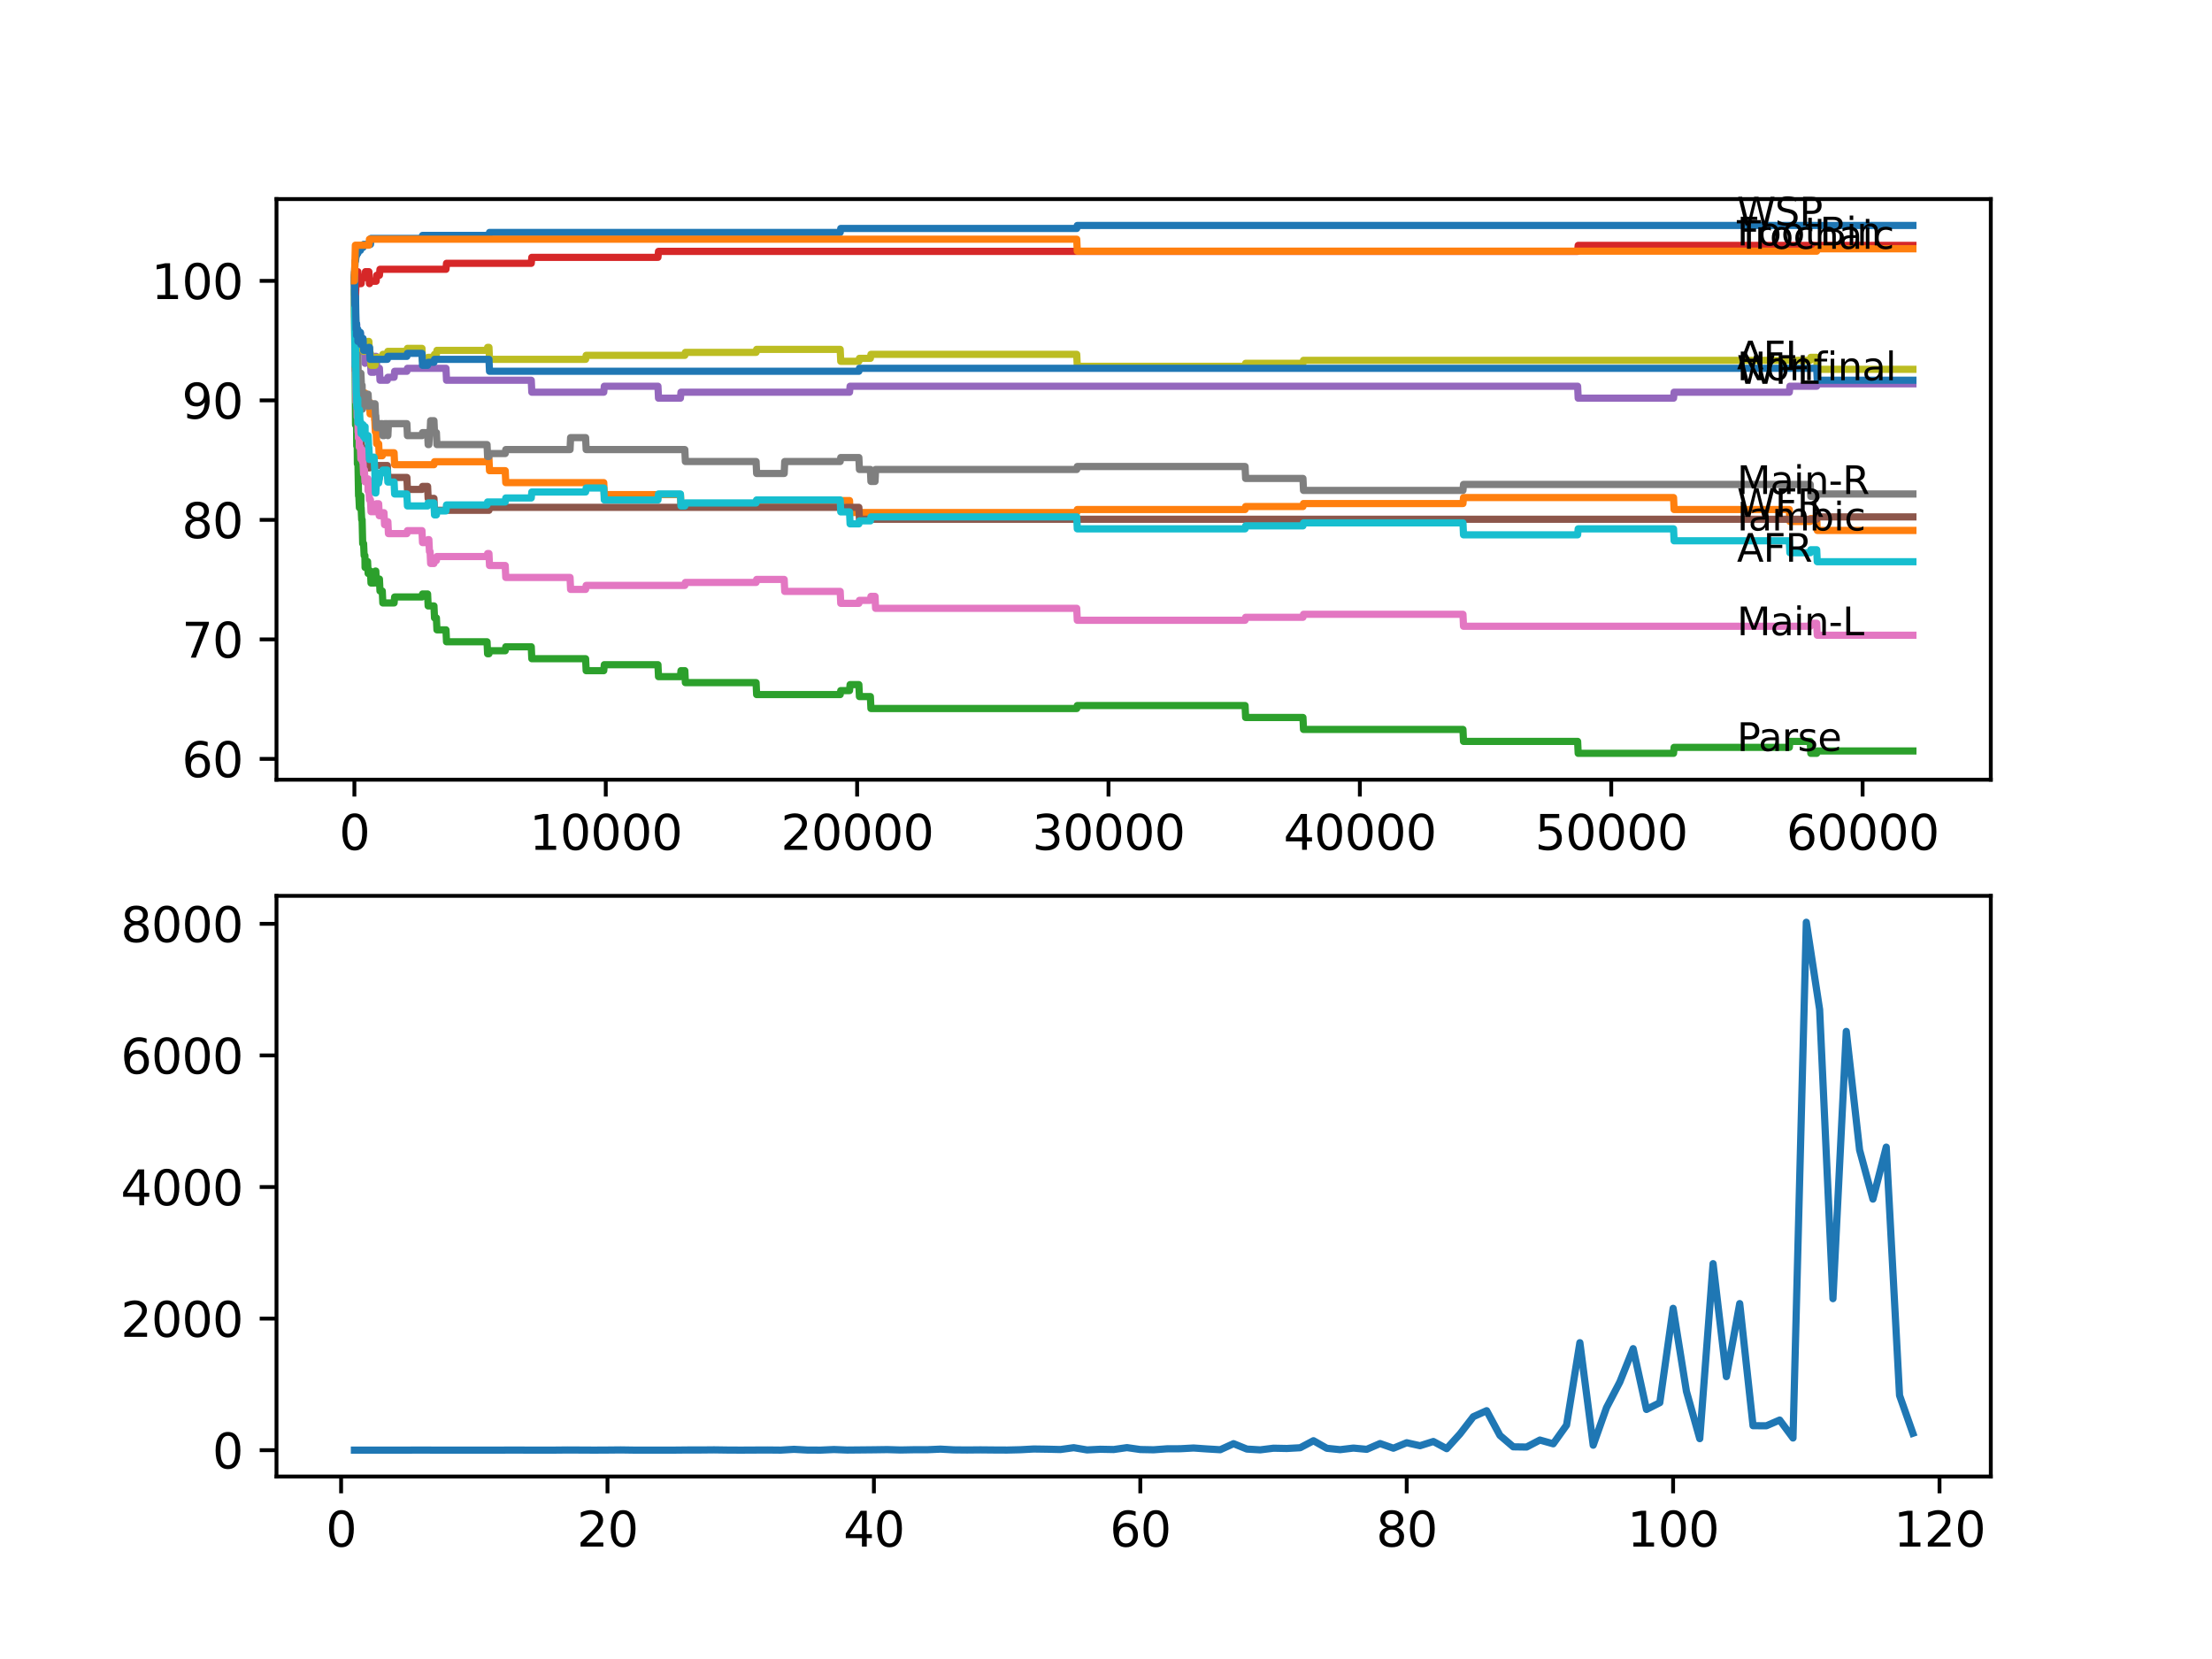<?xml version="1.0" encoding="utf-8" standalone="no"?>
<!DOCTYPE svg PUBLIC "-//W3C//DTD SVG 1.1//EN"
  "http://www.w3.org/Graphics/SVG/1.1/DTD/svg11.dtd">
<svg xmlns:xlink="http://www.w3.org/1999/xlink" width="460.8pt" height="345.6pt" viewBox="0 0 460.8 345.6" xmlns="http://www.w3.org/2000/svg" version="1.1">
 <defs>
  <style type="text/css">*{stroke-linejoin: round; stroke-linecap: butt}</style>
 </defs>
 <g id="figure_1">
  <g id="patch_1">
   <path d="M 0 345.6 
L 460.8 345.6 
L 460.8 0 
L 0 0 
z
" style="fill: #ffffff"/>
  </g>
  <g id="axes_1">
   <g id="patch_2">
    <path d="M 57.6 162.432 
L 414.72 162.432 
L 414.72 41.472 
L 57.6 41.472 
z
" style="fill: #ffffff"/>
   </g>
   <g id="matplotlib.axis_1">
    <g id="xtick_1">
     <g id="line2d_1">
      <defs>
       <path id="m9ae5e280d7" d="M 0 0 
L 0 3.5 
" style="stroke: #000000; stroke-width: 0.8"/>
      </defs>
      <g>
       <use xlink:href="#m9ae5e280d7" x="73.827" y="162.432" style="stroke: #000000; stroke-width: 0.8"/>
      </g>
     </g>
     <g id="text_1">
      <!-- 0 -->
      <g transform="translate(70.646 177.03)scale(0.1 -0.1)">
       <defs>
        <path id="DejaVuSans-30" d="M 2034 4250 
Q 1547 4250 1301 3770 
Q 1056 3291 1056 2328 
Q 1056 1369 1301 889 
Q 1547 409 2034 409 
Q 2525 409 2770 889 
Q 3016 1369 3016 2328 
Q 3016 3291 2770 3770 
Q 2525 4250 2034 4250 
z
M 2034 4750 
Q 2819 4750 3233 4129 
Q 3647 3509 3647 2328 
Q 3647 1150 3233 529 
Q 2819 -91 2034 -91 
Q 1250 -91 836 529 
Q 422 1150 422 2328 
Q 422 3509 836 4129 
Q 1250 4750 2034 4750 
z
" transform="scale(0.016)"/>
       </defs>
       <use xlink:href="#DejaVuSans-30"/>
      </g>
     </g>
    </g>
    <g id="xtick_2">
     <g id="line2d_2">
      <g>
       <use xlink:href="#m9ae5e280d7" x="126.192" y="162.432" style="stroke: #000000; stroke-width: 0.8"/>
      </g>
     </g>
     <g id="text_2">
      <!-- 10000 -->
      <g transform="translate(110.286 177.03)scale(0.1 -0.1)">
       <defs>
        <path id="DejaVuSans-31" d="M 794 531 
L 1825 531 
L 1825 4091 
L 703 3866 
L 703 4441 
L 1819 4666 
L 2450 4666 
L 2450 531 
L 3481 531 
L 3481 0 
L 794 0 
L 794 531 
z
" transform="scale(0.016)"/>
       </defs>
       <use xlink:href="#DejaVuSans-31"/>
       <use xlink:href="#DejaVuSans-30" x="63.623"/>
       <use xlink:href="#DejaVuSans-30" x="127.246"/>
       <use xlink:href="#DejaVuSans-30" x="190.869"/>
       <use xlink:href="#DejaVuSans-30" x="254.492"/>
      </g>
     </g>
    </g>
    <g id="xtick_3">
     <g id="line2d_3">
      <g>
       <use xlink:href="#m9ae5e280d7" x="178.556" y="162.432" style="stroke: #000000; stroke-width: 0.8"/>
      </g>
     </g>
     <g id="text_3">
      <!-- 20000 -->
      <g transform="translate(162.65 177.03)scale(0.1 -0.1)">
       <defs>
        <path id="DejaVuSans-32" d="M 1228 531 
L 3431 531 
L 3431 0 
L 469 0 
L 469 531 
Q 828 903 1448 1529 
Q 2069 2156 2228 2338 
Q 2531 2678 2651 2914 
Q 2772 3150 2772 3378 
Q 2772 3750 2511 3984 
Q 2250 4219 1831 4219 
Q 1534 4219 1204 4116 
Q 875 4013 500 3803 
L 500 4441 
Q 881 4594 1212 4672 
Q 1544 4750 1819 4750 
Q 2544 4750 2975 4387 
Q 3406 4025 3406 3419 
Q 3406 3131 3298 2873 
Q 3191 2616 2906 2266 
Q 2828 2175 2409 1742 
Q 1991 1309 1228 531 
z
" transform="scale(0.016)"/>
       </defs>
       <use xlink:href="#DejaVuSans-32"/>
       <use xlink:href="#DejaVuSans-30" x="63.623"/>
       <use xlink:href="#DejaVuSans-30" x="127.246"/>
       <use xlink:href="#DejaVuSans-30" x="190.869"/>
       <use xlink:href="#DejaVuSans-30" x="254.492"/>
      </g>
     </g>
    </g>
    <g id="xtick_4">
     <g id="line2d_4">
      <g>
       <use xlink:href="#m9ae5e280d7" x="230.921" y="162.432" style="stroke: #000000; stroke-width: 0.8"/>
      </g>
     </g>
     <g id="text_4">
      <!-- 30000 -->
      <g transform="translate(215.015 177.03)scale(0.1 -0.1)">
       <defs>
        <path id="DejaVuSans-33" d="M 2597 2516 
Q 3050 2419 3304 2112 
Q 3559 1806 3559 1356 
Q 3559 666 3084 287 
Q 2609 -91 1734 -91 
Q 1441 -91 1130 -33 
Q 819 25 488 141 
L 488 750 
Q 750 597 1062 519 
Q 1375 441 1716 441 
Q 2309 441 2620 675 
Q 2931 909 2931 1356 
Q 2931 1769 2642 2001 
Q 2353 2234 1838 2234 
L 1294 2234 
L 1294 2753 
L 1863 2753 
Q 2328 2753 2575 2939 
Q 2822 3125 2822 3475 
Q 2822 3834 2567 4026 
Q 2313 4219 1838 4219 
Q 1578 4219 1281 4162 
Q 984 4106 628 3988 
L 628 4550 
Q 988 4650 1302 4700 
Q 1616 4750 1894 4750 
Q 2613 4750 3031 4423 
Q 3450 4097 3450 3541 
Q 3450 3153 3228 2886 
Q 3006 2619 2597 2516 
z
" transform="scale(0.016)"/>
       </defs>
       <use xlink:href="#DejaVuSans-33"/>
       <use xlink:href="#DejaVuSans-30" x="63.623"/>
       <use xlink:href="#DejaVuSans-30" x="127.246"/>
       <use xlink:href="#DejaVuSans-30" x="190.869"/>
       <use xlink:href="#DejaVuSans-30" x="254.492"/>
      </g>
     </g>
    </g>
    <g id="xtick_5">
     <g id="line2d_5">
      <g>
       <use xlink:href="#m9ae5e280d7" x="283.285" y="162.432" style="stroke: #000000; stroke-width: 0.8"/>
      </g>
     </g>
     <g id="text_5">
      <!-- 40000 -->
      <g transform="translate(267.379 177.03)scale(0.1 -0.1)">
       <defs>
        <path id="DejaVuSans-34" d="M 2419 4116 
L 825 1625 
L 2419 1625 
L 2419 4116 
z
M 2253 4666 
L 3047 4666 
L 3047 1625 
L 3713 1625 
L 3713 1100 
L 3047 1100 
L 3047 0 
L 2419 0 
L 2419 1100 
L 313 1100 
L 313 1709 
L 2253 4666 
z
" transform="scale(0.016)"/>
       </defs>
       <use xlink:href="#DejaVuSans-34"/>
       <use xlink:href="#DejaVuSans-30" x="63.623"/>
       <use xlink:href="#DejaVuSans-30" x="127.246"/>
       <use xlink:href="#DejaVuSans-30" x="190.869"/>
       <use xlink:href="#DejaVuSans-30" x="254.492"/>
      </g>
     </g>
    </g>
    <g id="xtick_6">
     <g id="line2d_6">
      <g>
       <use xlink:href="#m9ae5e280d7" x="335.65" y="162.432" style="stroke: #000000; stroke-width: 0.8"/>
      </g>
     </g>
     <g id="text_6">
      <!-- 50000 -->
      <g transform="translate(319.744 177.03)scale(0.1 -0.1)">
       <defs>
        <path id="DejaVuSans-35" d="M 691 4666 
L 3169 4666 
L 3169 4134 
L 1269 4134 
L 1269 2991 
Q 1406 3038 1543 3061 
Q 1681 3084 1819 3084 
Q 2600 3084 3056 2656 
Q 3513 2228 3513 1497 
Q 3513 744 3044 326 
Q 2575 -91 1722 -91 
Q 1428 -91 1123 -41 
Q 819 9 494 109 
L 494 744 
Q 775 591 1075 516 
Q 1375 441 1709 441 
Q 2250 441 2565 725 
Q 2881 1009 2881 1497 
Q 2881 1984 2565 2268 
Q 2250 2553 1709 2553 
Q 1456 2553 1204 2497 
Q 953 2441 691 2322 
L 691 4666 
z
" transform="scale(0.016)"/>
       </defs>
       <use xlink:href="#DejaVuSans-35"/>
       <use xlink:href="#DejaVuSans-30" x="63.623"/>
       <use xlink:href="#DejaVuSans-30" x="127.246"/>
       <use xlink:href="#DejaVuSans-30" x="190.869"/>
       <use xlink:href="#DejaVuSans-30" x="254.492"/>
      </g>
     </g>
    </g>
    <g id="xtick_7">
     <g id="line2d_7">
      <g>
       <use xlink:href="#m9ae5e280d7" x="388.014" y="162.432" style="stroke: #000000; stroke-width: 0.8"/>
      </g>
     </g>
     <g id="text_7">
      <!-- 60000 -->
      <g transform="translate(372.108 177.03)scale(0.1 -0.1)">
       <defs>
        <path id="DejaVuSans-36" d="M 2113 2584 
Q 1688 2584 1439 2293 
Q 1191 2003 1191 1497 
Q 1191 994 1439 701 
Q 1688 409 2113 409 
Q 2538 409 2786 701 
Q 3034 994 3034 1497 
Q 3034 2003 2786 2293 
Q 2538 2584 2113 2584 
z
M 3366 4563 
L 3366 3988 
Q 3128 4100 2886 4159 
Q 2644 4219 2406 4219 
Q 1781 4219 1451 3797 
Q 1122 3375 1075 2522 
Q 1259 2794 1537 2939 
Q 1816 3084 2150 3084 
Q 2853 3084 3261 2657 
Q 3669 2231 3669 1497 
Q 3669 778 3244 343 
Q 2819 -91 2113 -91 
Q 1303 -91 875 529 
Q 447 1150 447 2328 
Q 447 3434 972 4092 
Q 1497 4750 2381 4750 
Q 2619 4750 2861 4703 
Q 3103 4656 3366 4563 
z
" transform="scale(0.016)"/>
       </defs>
       <use xlink:href="#DejaVuSans-36"/>
       <use xlink:href="#DejaVuSans-30" x="63.623"/>
       <use xlink:href="#DejaVuSans-30" x="127.246"/>
       <use xlink:href="#DejaVuSans-30" x="190.869"/>
       <use xlink:href="#DejaVuSans-30" x="254.492"/>
      </g>
     </g>
    </g>
   </g>
   <g id="matplotlib.axis_2">
    <g id="ytick_1">
     <g id="line2d_8">
      <defs>
       <path id="m873336d713" d="M 0 0 
L -3.5 0 
" style="stroke: #000000; stroke-width: 0.8"/>
      </defs>
      <g>
       <use xlink:href="#m873336d713" x="57.6" y="158.096" style="stroke: #000000; stroke-width: 0.8"/>
      </g>
     </g>
     <g id="text_8">
      <!-- 60 -->
      <g transform="translate(37.875 161.895)scale(0.1 -0.1)">
       <use xlink:href="#DejaVuSans-36"/>
       <use xlink:href="#DejaVuSans-30" x="63.623"/>
      </g>
     </g>
    </g>
    <g id="ytick_2">
     <g id="line2d_9">
      <g>
       <use xlink:href="#m873336d713" x="57.6" y="133.198" style="stroke: #000000; stroke-width: 0.8"/>
      </g>
     </g>
     <g id="text_9">
      <!-- 70 -->
      <g transform="translate(37.875 136.997)scale(0.1 -0.1)">
       <defs>
        <path id="DejaVuSans-37" d="M 525 4666 
L 3525 4666 
L 3525 4397 
L 1831 0 
L 1172 0 
L 2766 4134 
L 525 4134 
L 525 4666 
z
" transform="scale(0.016)"/>
       </defs>
       <use xlink:href="#DejaVuSans-37"/>
       <use xlink:href="#DejaVuSans-30" x="63.623"/>
      </g>
     </g>
    </g>
    <g id="ytick_3">
     <g id="line2d_10">
      <g>
       <use xlink:href="#m873336d713" x="57.6" y="108.301" style="stroke: #000000; stroke-width: 0.8"/>
      </g>
     </g>
     <g id="text_10">
      <!-- 80 -->
      <g transform="translate(37.875 112.1)scale(0.1 -0.1)">
       <defs>
        <path id="DejaVuSans-38" d="M 2034 2216 
Q 1584 2216 1326 1975 
Q 1069 1734 1069 1313 
Q 1069 891 1326 650 
Q 1584 409 2034 409 
Q 2484 409 2743 651 
Q 3003 894 3003 1313 
Q 3003 1734 2745 1975 
Q 2488 2216 2034 2216 
z
M 1403 2484 
Q 997 2584 770 2862 
Q 544 3141 544 3541 
Q 544 4100 942 4425 
Q 1341 4750 2034 4750 
Q 2731 4750 3128 4425 
Q 3525 4100 3525 3541 
Q 3525 3141 3298 2862 
Q 3072 2584 2669 2484 
Q 3125 2378 3379 2068 
Q 3634 1759 3634 1313 
Q 3634 634 3220 271 
Q 2806 -91 2034 -91 
Q 1263 -91 848 271 
Q 434 634 434 1313 
Q 434 1759 690 2068 
Q 947 2378 1403 2484 
z
M 1172 3481 
Q 1172 3119 1398 2916 
Q 1625 2713 2034 2713 
Q 2441 2713 2670 2916 
Q 2900 3119 2900 3481 
Q 2900 3844 2670 4047 
Q 2441 4250 2034 4250 
Q 1625 4250 1398 4047 
Q 1172 3844 1172 3481 
z
" transform="scale(0.016)"/>
       </defs>
       <use xlink:href="#DejaVuSans-38"/>
       <use xlink:href="#DejaVuSans-30" x="63.623"/>
      </g>
     </g>
    </g>
    <g id="ytick_4">
     <g id="line2d_11">
      <g>
       <use xlink:href="#m873336d713" x="57.6" y="83.403" style="stroke: #000000; stroke-width: 0.8"/>
      </g>
     </g>
     <g id="text_11">
      <!-- 90 -->
      <g transform="translate(37.875 87.203)scale(0.1 -0.1)">
       <defs>
        <path id="DejaVuSans-39" d="M 703 97 
L 703 672 
Q 941 559 1184 500 
Q 1428 441 1663 441 
Q 2288 441 2617 861 
Q 2947 1281 2994 2138 
Q 2813 1869 2534 1725 
Q 2256 1581 1919 1581 
Q 1219 1581 811 2004 
Q 403 2428 403 3163 
Q 403 3881 828 4315 
Q 1253 4750 1959 4750 
Q 2769 4750 3195 4129 
Q 3622 3509 3622 2328 
Q 3622 1225 3098 567 
Q 2575 -91 1691 -91 
Q 1453 -91 1209 -44 
Q 966 3 703 97 
z
M 1959 2075 
Q 2384 2075 2632 2365 
Q 2881 2656 2881 3163 
Q 2881 3666 2632 3958 
Q 2384 4250 1959 4250 
Q 1534 4250 1286 3958 
Q 1038 3666 1038 3163 
Q 1038 2656 1286 2365 
Q 1534 2075 1959 2075 
z
" transform="scale(0.016)"/>
       </defs>
       <use xlink:href="#DejaVuSans-39"/>
       <use xlink:href="#DejaVuSans-30" x="63.623"/>
      </g>
     </g>
    </g>
    <g id="ytick_5">
     <g id="line2d_12">
      <g>
       <use xlink:href="#m873336d713" x="57.6" y="58.506" style="stroke: #000000; stroke-width: 0.8"/>
      </g>
     </g>
     <g id="text_12">
      <!-- 100 -->
      <g transform="translate(31.512 62.305)scale(0.1 -0.1)">
       <use xlink:href="#DejaVuSans-31"/>
       <use xlink:href="#DejaVuSans-30" x="63.623"/>
       <use xlink:href="#DejaVuSans-30" x="127.246"/>
      </g>
     </g>
    </g>
   </g>
   <g id="line2d_13">
    <path d="M 73.833 57.261 
L 73.838 57.261 
L 73.974 54.398 
L 74.063 54.398 
L 74.184 53.278 
L 74.278 53.278 
L 74.393 52.78 
L 74.555 52.78 
L 74.671 52.157 
L 75.084 52.157 
L 75.199 51.535 
L 75.629 51.535 
L 75.744 50.912 
L 77.174 50.912 
L 77.289 49.667 
L 87.903 49.667 
L 88.018 49.045 
L 101.858 49.045 
L 101.973 48.423 
L 175.027 48.423 
L 175.142 47.593 
L 224.302 47.593 
L 224.417 46.97 
L 398.487 46.97 
L 398.487 46.97 
" clip-path="url(#p92a664d6ff)" style="fill: none; stroke: #1f77b4; stroke-width: 1.5; stroke-linecap: square"/>
   </g>
   <g id="line2d_14">
    <path d="M 73.833 57.261 
L 73.917 56.431 
L 73.922 58.921 
L 73.932 58.921 
L 74 58.921 
L 74.136 71.37 
L 74.178 71.37 
L 74.278 78.216 
L 74.299 77.719 
L 74.309 77.719 
L 74.356 76.889 
L 74.362 79.378 
L 74.409 79.378 
L 74.555 79.378 
L 74.597 78.756 
L 74.602 81.246 
L 74.66 80.001 
L 74.885 80.001 
L 75 82.491 
L 75.084 82.491 
L 75.105 81.868 
L 75.11 84.358 
L 75.184 83.735 
L 75.435 83.735 
L 75.556 82.491 
L 75.629 82.491 
L 75.744 81.868 
L 76.053 81.868 
L 76.168 84.358 
L 76.571 84.358 
L 76.687 83.735 
L 76.98 83.735 
L 77.095 86.225 
L 77.174 86.225 
L 77.289 84.98 
L 77.928 84.98 
L 78.043 87.47 
L 78.079 87.47 
L 78.195 89.96 
L 78.357 89.96 
L 78.472 92.449 
L 78.886 92.449 
L 79.001 94.939 
L 79.635 94.939 
L 79.75 94.317 
L 82.096 94.317 
L 82.211 96.807 
L 90.401 96.807 
L 90.516 96.184 
L 101.46 96.184 
L 101.575 95.562 
L 101.858 95.562 
L 101.973 98.051 
L 105.246 98.051 
L 105.361 100.541 
L 125.773 100.541 
L 125.888 103.031 
L 141.744 103.031 
L 141.859 105.521 
L 142.661 105.521 
L 142.776 104.898 
L 157.506 104.898 
L 157.621 104.276 
L 176.975 104.276 
L 177.09 106.766 
L 224.302 106.766 
L 224.417 106.143 
L 259.371 106.143 
L 259.486 105.521 
L 271.43 105.521 
L 271.545 104.898 
L 304.76 104.898 
L 304.875 103.653 
L 348.631 103.653 
L 348.746 106.143 
L 372.75 106.143 
L 372.865 108.633 
L 377.107 108.633 
L 377.222 108.01 
L 378.453 108.01 
L 378.568 110.5 
L 398.487 110.5 
L 398.487 110.5 
" clip-path="url(#p92a664d6ff)" style="fill: none; stroke: #ff7f0e; stroke-width: 1.5; stroke-linecap: square"/>
   </g>
   <g id="line2d_15">
    <path d="M 73.833 60.996 
L 73.953 77.304 
L 73.974 76.059 
L 73.985 76.059 
L 74.063 88.507 
L 74.11 86.267 
L 74.189 85.437 
L 74.194 87.926 
L 74.215 86.682 
L 74.246 86.682 
L 74.257 85.437 
L 74.314 92.906 
L 74.33 92.906 
L 74.356 92.906 
L 74.409 91.661 
L 74.451 96.641 
L 74.571 96.641 
L 74.692 103.28 
L 74.754 103.28 
L 74.87 105.77 
L 74.885 105.77 
L 75 104.525 
L 75.105 104.525 
L 75.178 103.28 
L 75.184 105.77 
L 75.21 105.77 
L 75.231 105.77 
L 75.346 108.259 
L 75.435 108.259 
L 75.556 113.239 
L 75.744 113.239 
L 75.859 115.729 
L 76.016 115.729 
L 76.053 118.218 
L 76.126 116.973 
L 76.571 116.973 
L 76.687 119.463 
L 76.98 119.463 
L 77.095 118.965 
L 77.174 118.965 
L 77.289 121.455 
L 77.928 121.455 
L 78.043 120.21 
L 78.079 120.21 
L 78.195 118.965 
L 78.289 118.965 
L 78.404 121.455 
L 78.886 121.455 
L 79.001 120.625 
L 79.043 120.625 
L 79.158 123.115 
L 79.635 123.115 
L 79.75 125.605 
L 82.096 125.605 
L 82.211 124.36 
L 87.903 124.36 
L 88.018 123.737 
L 89.076 123.737 
L 89.191 126.227 
L 90.401 126.227 
L 90.516 128.717 
L 90.909 128.717 
L 91.024 131.206 
L 92.904 131.206 
L 93.019 133.696 
L 101.46 133.696 
L 101.575 136.186 
L 101.858 136.186 
L 101.973 135.564 
L 105.246 135.564 
L 105.361 134.734 
L 110.671 134.734 
L 110.786 137.223 
L 121.992 137.223 
L 122.108 139.713 
L 125.773 139.713 
L 125.888 138.468 
L 137.063 138.468 
L 137.178 140.958 
L 141.744 140.958 
L 141.859 139.713 
L 142.661 139.713 
L 142.776 142.203 
L 157.506 142.203 
L 157.621 144.693 
L 175.027 144.693 
L 175.142 143.863 
L 176.975 143.863 
L 177.09 142.618 
L 178.918 142.618 
L 179.033 145.108 
L 181.316 145.108 
L 181.431 147.597 
L 224.302 147.597 
L 224.417 146.975 
L 259.371 146.975 
L 259.486 149.465 
L 271.43 149.465 
L 271.545 151.954 
L 304.76 151.954 
L 304.875 154.444 
L 328.649 154.444 
L 328.764 156.934 
L 348.631 156.934 
L 348.746 155.689 
L 372.75 155.689 
L 372.865 154.444 
L 377.107 154.444 
L 377.222 156.934 
L 378.453 156.934 
L 378.568 156.436 
L 398.487 156.436 
L 398.487 156.436 
" clip-path="url(#p92a664d6ff)" style="fill: none; stroke: #2ca02c; stroke-width: 1.5; stroke-linecap: square"/>
   </g>
   <g id="line2d_16">
    <path d="M 73.833 58.506 
L 73.843 58.506 
L 73.964 64.647 
L 73.985 64.647 
L 74.147 59.294 
L 74.178 59.294 
L 74.294 58.672 
L 74.309 58.672 
L 74.424 57.842 
L 74.445 57.842 
L 74.555 56.597 
L 74.671 59.087 
L 75.231 59.087 
L 75.346 57.842 
L 76.016 57.842 
L 76.132 56.597 
L 76.844 56.597 
L 76.959 59.087 
L 76.98 59.087 
L 77.095 58.589 
L 78.357 58.589 
L 78.472 57.344 
L 79.043 57.344 
L 79.158 56.099 
L 92.904 56.099 
L 93.019 54.854 
L 110.671 54.854 
L 110.786 53.609 
L 137.063 53.609 
L 137.178 52.365 
L 328.649 52.365 
L 328.764 51.12 
L 398.487 51.12 
L 398.487 51.12 
" clip-path="url(#p92a664d6ff)" style="fill: none; stroke: #d62728; stroke-width: 1.5; stroke-linecap: square"/>
   </g>
   <g id="line2d_17">
    <path d="M 73.833 60.996 
L 73.838 60.996 
L 73.89 60.498 
L 73.896 62.988 
L 73.922 60.622 
L 74.053 71.826 
L 74.074 71.826 
L 74.215 68.838 
L 74.246 68.838 
L 74.309 67.594 
L 74.314 70.083 
L 74.351 70.083 
L 74.356 70.083 
L 74.445 68.838 
L 74.451 71.328 
L 74.461 71.328 
L 74.529 71.328 
L 74.644 70.706 
L 74.885 70.706 
L 75 69.461 
L 75.084 69.461 
L 75.105 71.951 
L 75.194 70.706 
L 75.231 70.706 
L 75.346 73.195 
L 76.016 73.195 
L 76.053 75.685 
L 76.126 74.44 
L 76.687 74.44 
L 76.802 73.818 
L 76.844 73.818 
L 76.959 72.573 
L 76.98 72.573 
L 77.095 75.063 
L 77.174 75.063 
L 77.289 77.553 
L 77.928 77.553 
L 78.043 76.308 
L 78.079 76.308 
L 78.195 74.233 
L 78.357 74.233 
L 78.472 76.723 
L 79.043 76.723 
L 79.158 79.212 
L 80.682 79.212 
L 80.797 78.59 
L 82.096 78.59 
L 82.211 77.345 
L 84.761 77.345 
L 84.876 76.723 
L 92.904 76.723 
L 93.019 79.212 
L 110.671 79.212 
L 110.786 81.702 
L 125.773 81.702 
L 125.888 80.457 
L 137.063 80.457 
L 137.178 82.947 
L 141.744 82.947 
L 141.859 81.702 
L 176.975 81.702 
L 177.09 80.457 
L 328.649 80.457 
L 328.764 82.947 
L 348.631 82.947 
L 348.746 81.702 
L 372.75 81.702 
L 372.865 80.457 
L 378.453 80.457 
L 378.568 79.959 
L 398.487 79.959 
L 398.487 79.959 
" clip-path="url(#p92a664d6ff)" style="fill: none; stroke: #9467bd; stroke-width: 1.5; stroke-linecap: square"/>
   </g>
   <g id="line2d_18">
    <path d="M 73.833 58.506 
L 73.838 58.506 
L 73.974 71.702 
L 73.985 71.702 
L 74.1 75.561 
L 74.105 75.561 
L 74.189 74.938 
L 74.194 77.428 
L 74.199 77.428 
L 74.257 77.428 
L 74.278 79.918 
L 74.372 79.42 
L 74.409 79.42 
L 74.524 81.91 
L 74.529 81.91 
L 74.65 88.756 
L 74.754 88.756 
L 74.87 91.246 
L 75.084 91.246 
L 75.178 90.624 
L 75.294 93.113 
L 75.487 93.113 
L 75.603 95.603 
L 75.629 95.603 
L 75.744 94.981 
L 76.687 94.981 
L 76.802 97.47 
L 76.98 97.47 
L 77.095 96.973 
L 80.682 96.973 
L 80.797 99.462 
L 84.761 99.462 
L 84.876 101.952 
L 87.903 101.952 
L 88.018 101.33 
L 89.076 101.33 
L 89.191 103.819 
L 90.401 103.819 
L 90.516 106.309 
L 101.858 106.309 
L 101.973 105.687 
L 178.918 105.687 
L 179.033 108.176 
L 378.453 108.176 
L 378.568 107.678 
L 398.487 107.678 
L 398.487 107.678 
" clip-path="url(#p92a664d6ff)" style="fill: none; stroke: #8c564b; stroke-width: 1.5; stroke-linecap: square"/>
   </g>
   <g id="line2d_19">
    <path d="M 73.833 58.506 
L 73.848 58.506 
L 73.985 76.059 
L 73.99 75.561 
L 74.021 74.938 
L 74.026 77.428 
L 74.063 77.428 
L 74.178 83.777 
L 74.184 83.154 
L 74.189 83.154 
L 74.278 81.91 
L 74.283 84.399 
L 74.288 84.399 
L 74.372 84.399 
L 74.409 86.889 
L 74.482 86.267 
L 74.529 86.267 
L 74.555 85.644 
L 74.602 90.001 
L 74.608 90.001 
L 74.613 90.001 
L 74.66 88.756 
L 74.665 91.246 
L 74.712 91.246 
L 74.754 91.246 
L 74.833 90.624 
L 74.838 93.113 
L 74.849 93.113 
L 75.084 93.113 
L 75.178 95.603 
L 75.194 94.981 
L 75.435 94.981 
L 75.519 93.736 
L 75.524 96.226 
L 75.535 96.226 
L 75.629 96.226 
L 75.744 98.715 
L 75.859 97.885 
L 75.917 97.885 
L 76.032 100.375 
L 76.571 100.375 
L 76.66 99.753 
L 76.666 102.242 
L 76.687 102.242 
L 76.802 101.62 
L 76.844 101.62 
L 76.959 104.11 
L 77.174 104.11 
L 77.289 106.6 
L 78.121 106.6 
L 78.237 105.77 
L 78.289 105.77 
L 78.404 104.94 
L 78.886 104.94 
L 79.001 107.429 
L 79.635 107.429 
L 79.75 106.807 
L 79.991 106.807 
L 80.106 109.297 
L 80.682 109.297 
L 80.797 108.674 
L 80.802 108.674 
L 80.918 111.164 
L 84.761 111.164 
L 84.876 110.542 
L 87.903 110.542 
L 88.018 113.031 
L 89.076 113.031 
L 89.191 112.409 
L 89.343 112.409 
L 89.458 114.899 
L 89.594 114.899 
L 89.71 117.388 
L 90.401 117.388 
L 90.516 116.766 
L 90.909 116.766 
L 91.024 115.936 
L 101.46 115.936 
L 101.575 115.314 
L 101.858 115.314 
L 101.973 117.803 
L 105.246 117.803 
L 105.361 120.293 
L 118.751 120.293 
L 118.866 122.783 
L 121.992 122.783 
L 122.108 121.953 
L 142.661 121.953 
L 142.776 121.33 
L 157.506 121.33 
L 157.621 120.708 
L 163.36 120.708 
L 163.475 123.198 
L 175.027 123.198 
L 175.142 125.688 
L 178.918 125.688 
L 179.033 125.065 
L 181.316 125.065 
L 181.431 124.235 
L 182.285 124.235 
L 182.4 126.725 
L 224.302 126.725 
L 224.417 129.215 
L 259.371 129.215 
L 259.486 128.592 
L 271.43 128.592 
L 271.545 127.97 
L 304.76 127.97 
L 304.875 130.46 
L 377.107 130.46 
L 377.222 129.837 
L 378.453 129.837 
L 378.568 132.327 
L 398.487 132.327 
L 398.487 132.327 
" clip-path="url(#p92a664d6ff)" style="fill: none; stroke: #e377c2; stroke-width: 1.5; stroke-linecap: square"/>
   </g>
   <g id="line2d_20">
    <path d="M 73.833 58.506 
L 73.838 58.506 
L 73.885 57.261 
L 73.964 65.477 
L 73.985 62.988 
L 73.995 67.967 
L 74.074 64.855 
L 74.194 70.374 
L 74.257 70.374 
L 74.278 72.864 
L 74.372 72.366 
L 74.409 69.876 
L 74.482 72.366 
L 74.529 72.366 
L 74.655 80.872 
L 74.66 80.872 
L 74.754 78.382 
L 74.77 80.872 
L 74.833 80.872 
L 74.948 78.382 
L 75.084 78.382 
L 75.178 77.76 
L 75.294 80.25 
L 75.435 80.25 
L 75.519 85.229 
L 75.55 82.739 
L 75.629 82.739 
L 75.744 82.117 
L 75.859 84.607 
L 75.917 84.607 
L 76.032 82.117 
L 76.571 82.117 
L 76.66 84.607 
L 76.681 82.117 
L 76.687 82.117 
L 76.802 84.607 
L 76.98 84.607 
L 77.095 84.109 
L 78.121 84.109 
L 78.237 86.599 
L 78.289 86.599 
L 78.404 89.088 
L 78.886 89.088 
L 79.001 88.258 
L 79.635 88.258 
L 79.75 90.748 
L 79.991 90.748 
L 80.106 88.258 
L 80.682 88.258 
L 80.797 90.748 
L 80.802 90.748 
L 80.918 88.258 
L 84.761 88.258 
L 84.876 90.748 
L 87.903 90.748 
L 88.018 90.126 
L 89.076 90.126 
L 89.191 92.615 
L 89.343 92.615 
L 89.458 90.126 
L 89.594 90.126 
L 89.71 87.636 
L 90.401 87.636 
L 90.516 90.126 
L 90.909 90.126 
L 91.024 92.615 
L 101.46 92.615 
L 101.575 95.105 
L 101.858 95.105 
L 101.973 94.483 
L 105.246 94.483 
L 105.361 93.653 
L 118.751 93.653 
L 118.866 91.163 
L 121.992 91.163 
L 122.108 93.653 
L 142.661 93.653 
L 142.776 96.143 
L 157.506 96.143 
L 157.621 98.632 
L 163.36 98.632 
L 163.475 96.143 
L 175.027 96.143 
L 175.142 95.313 
L 178.918 95.313 
L 179.033 97.802 
L 181.316 97.802 
L 181.431 100.292 
L 182.285 100.292 
L 182.4 97.802 
L 224.302 97.802 
L 224.417 97.18 
L 259.371 97.18 
L 259.486 99.67 
L 271.43 99.67 
L 271.545 102.159 
L 304.76 102.159 
L 304.875 100.915 
L 377.107 100.915 
L 377.222 103.404 
L 378.453 103.404 
L 378.568 102.906 
L 398.487 102.906 
L 398.487 102.906 
" clip-path="url(#p92a664d6ff)" style="fill: none; stroke: #7f7f7f; stroke-width: 1.5; stroke-linecap: square"/>
   </g>
   <g id="line2d_21">
    <path d="M 73.833 60.996 
L 73.838 60.166 
L 73.885 65.975 
L 73.906 64.73 
L 73.937 69.212 
L 74.021 66.847 
L 74.063 66.847 
L 74.089 71.328 
L 74.178 70.706 
L 74.278 68.838 
L 74.283 71.328 
L 74.409 71.328 
L 74.524 70.706 
L 74.529 70.706 
L 74.555 70.083 
L 74.561 72.573 
L 74.639 70.706 
L 74.754 70.706 
L 74.87 70.083 
L 75.084 70.083 
L 75.178 72.573 
L 75.194 71.951 
L 75.435 71.951 
L 75.556 70.706 
L 75.629 70.706 
L 75.744 73.195 
L 75.859 72.366 
L 76.571 72.366 
L 76.692 71.121 
L 76.844 71.121 
L 76.959 73.61 
L 77.174 73.61 
L 77.289 76.1 
L 78.121 76.1 
L 78.237 75.27 
L 78.289 75.27 
L 78.404 74.44 
L 79.635 74.44 
L 79.75 73.818 
L 80.682 73.818 
L 80.797 73.195 
L 84.761 73.195 
L 84.876 72.573 
L 87.903 72.573 
L 88.018 75.063 
L 89.076 75.063 
L 89.191 74.44 
L 90.401 74.44 
L 90.516 73.818 
L 90.909 73.818 
L 91.024 72.988 
L 101.46 72.988 
L 101.575 72.366 
L 101.858 72.366 
L 101.973 74.855 
L 121.992 74.855 
L 122.108 74.025 
L 142.661 74.025 
L 142.776 73.403 
L 157.506 73.403 
L 157.621 72.781 
L 175.027 72.781 
L 175.142 75.27 
L 178.918 75.27 
L 179.033 74.648 
L 181.316 74.648 
L 181.431 73.818 
L 224.302 73.818 
L 224.417 76.308 
L 259.371 76.308 
L 259.486 75.685 
L 271.43 75.685 
L 271.545 75.063 
L 377.107 75.063 
L 377.222 74.44 
L 378.453 74.44 
L 378.568 76.93 
L 398.487 76.93 
L 398.487 76.93 
" clip-path="url(#p92a664d6ff)" style="fill: none; stroke: #bcbd22; stroke-width: 1.5; stroke-linecap: square"/>
   </g>
   <g id="line2d_22">
    <path d="M 73.833 58.506 
L 73.838 57.676 
L 73.88 66.805 
L 73.985 76.266 
L 74.006 73.901 
L 74.074 71.411 
L 74.095 75.893 
L 74.105 75.893 
L 74.225 81.91 
L 74.246 81.91 
L 74.362 84.939 
L 74.409 84.939 
L 74.529 83.071 
L 74.571 88.051 
L 74.644 85.976 
L 74.754 85.976 
L 74.87 85.354 
L 74.885 85.354 
L 75 87.843 
L 75.105 87.843 
L 75.22 90.333 
L 75.231 90.333 
L 75.346 89.088 
L 75.435 89.088 
L 75.55 88.466 
L 75.629 88.466 
L 75.744 90.956 
L 75.859 90.126 
L 76.016 90.126 
L 76.053 88.881 
L 76.058 91.371 
L 76.121 91.371 
L 76.571 91.371 
L 76.687 90.748 
L 76.802 93.238 
L 76.844 93.238 
L 76.959 95.728 
L 76.98 95.728 
L 77.095 95.23 
L 77.928 95.23 
L 78.043 97.719 
L 78.079 97.719 
L 78.2 102.699 
L 78.289 102.699 
L 78.409 100.624 
L 78.886 100.624 
L 79.001 99.794 
L 79.043 99.794 
L 79.158 98.549 
L 79.635 98.549 
L 79.75 97.927 
L 80.682 97.927 
L 80.797 100.417 
L 82.096 100.417 
L 82.211 102.906 
L 84.761 102.906 
L 84.876 105.396 
L 89.076 105.396 
L 89.191 104.774 
L 90.401 104.774 
L 90.516 107.263 
L 90.909 107.263 
L 91.024 106.434 
L 92.904 106.434 
L 93.019 105.189 
L 101.46 105.189 
L 101.575 104.566 
L 105.246 104.566 
L 105.361 103.736 
L 110.671 103.736 
L 110.786 102.491 
L 121.992 102.491 
L 122.108 101.662 
L 125.773 101.662 
L 125.888 104.151 
L 137.063 104.151 
L 137.178 102.906 
L 141.744 102.906 
L 141.859 105.396 
L 142.661 105.396 
L 142.776 104.774 
L 157.506 104.774 
L 157.621 104.151 
L 175.027 104.151 
L 175.142 106.641 
L 176.975 106.641 
L 177.09 109.131 
L 178.918 109.131 
L 179.033 108.508 
L 181.316 108.508 
L 181.431 107.678 
L 224.302 107.678 
L 224.417 110.168 
L 259.371 110.168 
L 259.486 109.546 
L 271.43 109.546 
L 271.545 108.923 
L 304.76 108.923 
L 304.875 111.413 
L 328.649 111.413 
L 328.764 110.168 
L 348.631 110.168 
L 348.746 112.658 
L 372.75 112.658 
L 372.865 115.148 
L 377.107 115.148 
L 377.222 114.525 
L 378.453 114.525 
L 378.568 117.015 
L 398.487 117.015 
L 398.487 117.015 
" clip-path="url(#p92a664d6ff)" style="fill: none; stroke: #17becf; stroke-width: 1.5; stroke-linecap: square"/>
   </g>
   <g id="line2d_23">
    <path d="M 73.833 58.506 
L 73.838 58.506 
L 73.88 57.178 
L 73.911 61.535 
L 73.922 61.037 
L 73.937 63.527 
L 74.032 61.784 
L 74.063 61.784 
L 74.184 68.631 
L 74.189 68.631 
L 74.278 67.386 
L 74.283 69.876 
L 74.288 69.876 
L 74.409 69.876 
L 74.524 69.253 
L 74.529 69.253 
L 74.555 68.631 
L 74.561 71.121 
L 74.634 69.876 
L 74.754 69.876 
L 74.87 69.253 
L 75.084 69.253 
L 75.178 71.743 
L 75.194 71.121 
L 75.487 71.121 
L 75.603 70.498 
L 75.629 70.498 
L 75.744 72.988 
L 76.687 72.988 
L 76.802 72.366 
L 76.98 72.366 
L 77.095 74.855 
L 80.682 74.855 
L 80.797 74.233 
L 84.761 74.233 
L 84.876 73.61 
L 87.903 73.61 
L 88.018 76.1 
L 89.076 76.1 
L 89.191 75.478 
L 90.401 75.478 
L 90.516 74.855 
L 101.858 74.855 
L 101.973 77.345 
L 178.918 77.345 
L 179.033 76.723 
L 378.453 76.723 
L 378.568 79.212 
L 398.487 79.212 
L 398.487 79.212 
" clip-path="url(#p92a664d6ff)" style="fill: none; stroke: #1f77b4; stroke-width: 1.5; stroke-linecap: square"/>
   </g>
   <g id="line2d_24">
    <path d="M 73.833 58.506 
L 73.838 58.506 
L 74.026 51.078 
L 76.844 51.078 
L 76.959 49.833 
L 224.302 49.833 
L 224.417 52.323 
L 378.453 52.323 
L 378.568 51.825 
L 398.487 51.825 
L 398.487 51.825 
" clip-path="url(#p92a664d6ff)" style="fill: none; stroke: #ff7f0e; stroke-width: 1.5; stroke-linecap: square"/>
   </g>
   <g id="patch_3">
    <path d="M 57.6 162.432 
L 57.6 41.472 
" style="fill: none; stroke: #000000; stroke-width: 0.8; stroke-linejoin: miter; stroke-linecap: square"/>
   </g>
   <g id="patch_4">
    <path d="M 414.72 162.432 
L 414.72 41.472 
" style="fill: none; stroke: #000000; stroke-width: 0.8; stroke-linejoin: miter; stroke-linecap: square"/>
   </g>
   <g id="patch_5">
    <path d="M 57.6 162.432 
L 414.72 162.432 
" style="fill: none; stroke: #000000; stroke-width: 0.8; stroke-linejoin: miter; stroke-linecap: square"/>
   </g>
   <g id="patch_6">
    <path d="M 57.6 41.472 
L 414.72 41.472 
" style="fill: none; stroke: #000000; stroke-width: 0.8; stroke-linejoin: miter; stroke-linecap: square"/>
   </g>
   <g id="text_13">
    <!-- WSP -->
    <g transform="translate(361.832 46.97)scale(0.08 -0.08)">
     <defs>
      <path id="DejaVuSans-57" d="M 213 4666 
L 850 4666 
L 1831 722 
L 2809 4666 
L 3519 4666 
L 4500 722 
L 5478 4666 
L 6119 4666 
L 4947 0 
L 4153 0 
L 3169 4050 
L 2175 0 
L 1381 0 
L 213 4666 
z
" transform="scale(0.016)"/>
      <path id="DejaVuSans-53" d="M 3425 4513 
L 3425 3897 
Q 3066 4069 2747 4153 
Q 2428 4238 2131 4238 
Q 1616 4238 1336 4038 
Q 1056 3838 1056 3469 
Q 1056 3159 1242 3001 
Q 1428 2844 1947 2747 
L 2328 2669 
Q 3034 2534 3370 2195 
Q 3706 1856 3706 1288 
Q 3706 609 3251 259 
Q 2797 -91 1919 -91 
Q 1588 -91 1214 -16 
Q 841 59 441 206 
L 441 856 
Q 825 641 1194 531 
Q 1563 422 1919 422 
Q 2459 422 2753 634 
Q 3047 847 3047 1241 
Q 3047 1584 2836 1778 
Q 2625 1972 2144 2069 
L 1759 2144 
Q 1053 2284 737 2584 
Q 422 2884 422 3419 
Q 422 4038 858 4394 
Q 1294 4750 2059 4750 
Q 2388 4750 2728 4690 
Q 3069 4631 3425 4513 
z
" transform="scale(0.016)"/>
      <path id="DejaVuSans-50" d="M 1259 4147 
L 1259 2394 
L 2053 2394 
Q 2494 2394 2734 2622 
Q 2975 2850 2975 3272 
Q 2975 3691 2734 3919 
Q 2494 4147 2053 4147 
L 1259 4147 
z
M 628 4666 
L 2053 4666 
Q 2838 4666 3239 4311 
Q 3641 3956 3641 3272 
Q 3641 2581 3239 2228 
Q 2838 1875 2053 1875 
L 1259 1875 
L 1259 0 
L 628 0 
L 628 4666 
z
" transform="scale(0.016)"/>
     </defs>
     <use xlink:href="#DejaVuSans-57"/>
     <use xlink:href="#DejaVuSans-53" x="98.877"/>
     <use xlink:href="#DejaVuSans-50" x="162.354"/>
    </g>
   </g>
   <g id="text_14">
    <!-- Iambic -->
    <g transform="translate(361.832 110.5)scale(0.08 -0.08)">
     <defs>
      <path id="DejaVuSans-49" d="M 628 4666 
L 1259 4666 
L 1259 0 
L 628 0 
L 628 4666 
z
" transform="scale(0.016)"/>
      <path id="DejaVuSans-61" d="M 2194 1759 
Q 1497 1759 1228 1600 
Q 959 1441 959 1056 
Q 959 750 1161 570 
Q 1363 391 1709 391 
Q 2188 391 2477 730 
Q 2766 1069 2766 1631 
L 2766 1759 
L 2194 1759 
z
M 3341 1997 
L 3341 0 
L 2766 0 
L 2766 531 
Q 2569 213 2275 61 
Q 1981 -91 1556 -91 
Q 1019 -91 701 211 
Q 384 513 384 1019 
Q 384 1609 779 1909 
Q 1175 2209 1959 2209 
L 2766 2209 
L 2766 2266 
Q 2766 2663 2505 2880 
Q 2244 3097 1772 3097 
Q 1472 3097 1187 3025 
Q 903 2953 641 2809 
L 641 3341 
Q 956 3463 1253 3523 
Q 1550 3584 1831 3584 
Q 2591 3584 2966 3190 
Q 3341 2797 3341 1997 
z
" transform="scale(0.016)"/>
      <path id="DejaVuSans-6d" d="M 3328 2828 
Q 3544 3216 3844 3400 
Q 4144 3584 4550 3584 
Q 5097 3584 5394 3201 
Q 5691 2819 5691 2113 
L 5691 0 
L 5113 0 
L 5113 2094 
Q 5113 2597 4934 2840 
Q 4756 3084 4391 3084 
Q 3944 3084 3684 2787 
Q 3425 2491 3425 1978 
L 3425 0 
L 2847 0 
L 2847 2094 
Q 2847 2600 2669 2842 
Q 2491 3084 2119 3084 
Q 1678 3084 1418 2786 
Q 1159 2488 1159 1978 
L 1159 0 
L 581 0 
L 581 3500 
L 1159 3500 
L 1159 2956 
Q 1356 3278 1631 3431 
Q 1906 3584 2284 3584 
Q 2666 3584 2933 3390 
Q 3200 3197 3328 2828 
z
" transform="scale(0.016)"/>
      <path id="DejaVuSans-62" d="M 3116 1747 
Q 3116 2381 2855 2742 
Q 2594 3103 2138 3103 
Q 1681 3103 1420 2742 
Q 1159 2381 1159 1747 
Q 1159 1113 1420 752 
Q 1681 391 2138 391 
Q 2594 391 2855 752 
Q 3116 1113 3116 1747 
z
M 1159 2969 
Q 1341 3281 1617 3432 
Q 1894 3584 2278 3584 
Q 2916 3584 3314 3078 
Q 3713 2572 3713 1747 
Q 3713 922 3314 415 
Q 2916 -91 2278 -91 
Q 1894 -91 1617 61 
Q 1341 213 1159 525 
L 1159 0 
L 581 0 
L 581 4863 
L 1159 4863 
L 1159 2969 
z
" transform="scale(0.016)"/>
      <path id="DejaVuSans-69" d="M 603 3500 
L 1178 3500 
L 1178 0 
L 603 0 
L 603 3500 
z
M 603 4863 
L 1178 4863 
L 1178 4134 
L 603 4134 
L 603 4863 
z
" transform="scale(0.016)"/>
      <path id="DejaVuSans-63" d="M 3122 3366 
L 3122 2828 
Q 2878 2963 2633 3030 
Q 2388 3097 2138 3097 
Q 1578 3097 1268 2742 
Q 959 2388 959 1747 
Q 959 1106 1268 751 
Q 1578 397 2138 397 
Q 2388 397 2633 464 
Q 2878 531 3122 666 
L 3122 134 
Q 2881 22 2623 -34 
Q 2366 -91 2075 -91 
Q 1284 -91 818 406 
Q 353 903 353 1747 
Q 353 2603 823 3093 
Q 1294 3584 2113 3584 
Q 2378 3584 2631 3529 
Q 2884 3475 3122 3366 
z
" transform="scale(0.016)"/>
     </defs>
     <use xlink:href="#DejaVuSans-49"/>
     <use xlink:href="#DejaVuSans-61" x="29.492"/>
     <use xlink:href="#DejaVuSans-6d" x="90.771"/>
     <use xlink:href="#DejaVuSans-62" x="188.184"/>
     <use xlink:href="#DejaVuSans-69" x="251.66"/>
     <use xlink:href="#DejaVuSans-63" x="279.443"/>
    </g>
   </g>
   <g id="text_15">
    <!-- Parse -->
    <g transform="translate(361.832 156.436)scale(0.08 -0.08)">
     <defs>
      <path id="DejaVuSans-72" d="M 2631 2963 
Q 2534 3019 2420 3045 
Q 2306 3072 2169 3072 
Q 1681 3072 1420 2755 
Q 1159 2438 1159 1844 
L 1159 0 
L 581 0 
L 581 3500 
L 1159 3500 
L 1159 2956 
Q 1341 3275 1631 3429 
Q 1922 3584 2338 3584 
Q 2397 3584 2469 3576 
Q 2541 3569 2628 3553 
L 2631 2963 
z
" transform="scale(0.016)"/>
      <path id="DejaVuSans-73" d="M 2834 3397 
L 2834 2853 
Q 2591 2978 2328 3040 
Q 2066 3103 1784 3103 
Q 1356 3103 1142 2972 
Q 928 2841 928 2578 
Q 928 2378 1081 2264 
Q 1234 2150 1697 2047 
L 1894 2003 
Q 2506 1872 2764 1633 
Q 3022 1394 3022 966 
Q 3022 478 2636 193 
Q 2250 -91 1575 -91 
Q 1294 -91 989 -36 
Q 684 19 347 128 
L 347 722 
Q 666 556 975 473 
Q 1284 391 1588 391 
Q 1994 391 2212 530 
Q 2431 669 2431 922 
Q 2431 1156 2273 1281 
Q 2116 1406 1581 1522 
L 1381 1569 
Q 847 1681 609 1914 
Q 372 2147 372 2553 
Q 372 3047 722 3315 
Q 1072 3584 1716 3584 
Q 2034 3584 2315 3537 
Q 2597 3491 2834 3397 
z
" transform="scale(0.016)"/>
      <path id="DejaVuSans-65" d="M 3597 1894 
L 3597 1613 
L 953 1613 
Q 991 1019 1311 708 
Q 1631 397 2203 397 
Q 2534 397 2845 478 
Q 3156 559 3463 722 
L 3463 178 
Q 3153 47 2828 -22 
Q 2503 -91 2169 -91 
Q 1331 -91 842 396 
Q 353 884 353 1716 
Q 353 2575 817 3079 
Q 1281 3584 2069 3584 
Q 2775 3584 3186 3129 
Q 3597 2675 3597 1894 
z
M 3022 2063 
Q 3016 2534 2758 2815 
Q 2500 3097 2075 3097 
Q 1594 3097 1305 2825 
Q 1016 2553 972 2059 
L 3022 2063 
z
" transform="scale(0.016)"/>
     </defs>
     <use xlink:href="#DejaVuSans-50"/>
     <use xlink:href="#DejaVuSans-61" x="55.803"/>
     <use xlink:href="#DejaVuSans-72" x="117.082"/>
     <use xlink:href="#DejaVuSans-73" x="158.195"/>
     <use xlink:href="#DejaVuSans-65" x="210.295"/>
    </g>
   </g>
   <g id="text_16">
    <!-- FootBin -->
    <g transform="translate(361.832 51.12)scale(0.08 -0.08)">
     <defs>
      <path id="DejaVuSans-46" d="M 628 4666 
L 3309 4666 
L 3309 4134 
L 1259 4134 
L 1259 2759 
L 3109 2759 
L 3109 2228 
L 1259 2228 
L 1259 0 
L 628 0 
L 628 4666 
z
" transform="scale(0.016)"/>
      <path id="DejaVuSans-6f" d="M 1959 3097 
Q 1497 3097 1228 2736 
Q 959 2375 959 1747 
Q 959 1119 1226 758 
Q 1494 397 1959 397 
Q 2419 397 2687 759 
Q 2956 1122 2956 1747 
Q 2956 2369 2687 2733 
Q 2419 3097 1959 3097 
z
M 1959 3584 
Q 2709 3584 3137 3096 
Q 3566 2609 3566 1747 
Q 3566 888 3137 398 
Q 2709 -91 1959 -91 
Q 1206 -91 779 398 
Q 353 888 353 1747 
Q 353 2609 779 3096 
Q 1206 3584 1959 3584 
z
" transform="scale(0.016)"/>
      <path id="DejaVuSans-74" d="M 1172 4494 
L 1172 3500 
L 2356 3500 
L 2356 3053 
L 1172 3053 
L 1172 1153 
Q 1172 725 1289 603 
Q 1406 481 1766 481 
L 2356 481 
L 2356 0 
L 1766 0 
Q 1100 0 847 248 
Q 594 497 594 1153 
L 594 3053 
L 172 3053 
L 172 3500 
L 594 3500 
L 594 4494 
L 1172 4494 
z
" transform="scale(0.016)"/>
      <path id="DejaVuSans-42" d="M 1259 2228 
L 1259 519 
L 2272 519 
Q 2781 519 3026 730 
Q 3272 941 3272 1375 
Q 3272 1813 3026 2020 
Q 2781 2228 2272 2228 
L 1259 2228 
z
M 1259 4147 
L 1259 2741 
L 2194 2741 
Q 2656 2741 2882 2914 
Q 3109 3088 3109 3444 
Q 3109 3797 2882 3972 
Q 2656 4147 2194 4147 
L 1259 4147 
z
M 628 4666 
L 2241 4666 
Q 2963 4666 3353 4366 
Q 3744 4066 3744 3513 
Q 3744 3084 3544 2831 
Q 3344 2578 2956 2516 
Q 3422 2416 3680 2098 
Q 3938 1781 3938 1306 
Q 3938 681 3513 340 
Q 3088 0 2303 0 
L 628 0 
L 628 4666 
z
" transform="scale(0.016)"/>
      <path id="DejaVuSans-6e" d="M 3513 2113 
L 3513 0 
L 2938 0 
L 2938 2094 
Q 2938 2591 2744 2837 
Q 2550 3084 2163 3084 
Q 1697 3084 1428 2787 
Q 1159 2491 1159 1978 
L 1159 0 
L 581 0 
L 581 3500 
L 1159 3500 
L 1159 2956 
Q 1366 3272 1645 3428 
Q 1925 3584 2291 3584 
Q 2894 3584 3203 3211 
Q 3513 2838 3513 2113 
z
" transform="scale(0.016)"/>
     </defs>
     <use xlink:href="#DejaVuSans-46"/>
     <use xlink:href="#DejaVuSans-6f" x="53.895"/>
     <use xlink:href="#DejaVuSans-6f" x="115.076"/>
     <use xlink:href="#DejaVuSans-74" x="176.258"/>
     <use xlink:href="#DejaVuSans-42" x="215.467"/>
     <use xlink:href="#DejaVuSans-69" x="284.07"/>
     <use xlink:href="#DejaVuSans-6e" x="311.854"/>
    </g>
   </g>
   <g id="text_17">
    <!-- WFL -->
    <g transform="translate(361.832 79.959)scale(0.08 -0.08)">
     <defs>
      <path id="DejaVuSans-4c" d="M 628 4666 
L 1259 4666 
L 1259 531 
L 3531 531 
L 3531 0 
L 628 0 
L 628 4666 
z
" transform="scale(0.016)"/>
     </defs>
     <use xlink:href="#DejaVuSans-57"/>
     <use xlink:href="#DejaVuSans-46" x="98.877"/>
     <use xlink:href="#DejaVuSans-4c" x="156.396"/>
    </g>
   </g>
   <g id="text_18">
    <!-- WFR -->
    <g transform="translate(361.832 107.678)scale(0.08 -0.08)">
     <defs>
      <path id="DejaVuSans-52" d="M 2841 2188 
Q 3044 2119 3236 1894 
Q 3428 1669 3622 1275 
L 4263 0 
L 3584 0 
L 2988 1197 
Q 2756 1666 2539 1819 
Q 2322 1972 1947 1972 
L 1259 1972 
L 1259 0 
L 628 0 
L 628 4666 
L 2053 4666 
Q 2853 4666 3247 4331 
Q 3641 3997 3641 3322 
Q 3641 2881 3436 2590 
Q 3231 2300 2841 2188 
z
M 1259 4147 
L 1259 2491 
L 2053 2491 
Q 2509 2491 2742 2702 
Q 2975 2913 2975 3322 
Q 2975 3731 2742 3939 
Q 2509 4147 2053 4147 
L 1259 4147 
z
" transform="scale(0.016)"/>
     </defs>
     <use xlink:href="#DejaVuSans-57"/>
     <use xlink:href="#DejaVuSans-46" x="98.877"/>
     <use xlink:href="#DejaVuSans-52" x="156.396"/>
    </g>
   </g>
   <g id="text_19">
    <!-- Main-L -->
    <g transform="translate(361.832 132.327)scale(0.08 -0.08)">
     <defs>
      <path id="DejaVuSans-4d" d="M 628 4666 
L 1569 4666 
L 2759 1491 
L 3956 4666 
L 4897 4666 
L 4897 0 
L 4281 0 
L 4281 4097 
L 3078 897 
L 2444 897 
L 1241 4097 
L 1241 0 
L 628 0 
L 628 4666 
z
" transform="scale(0.016)"/>
      <path id="DejaVuSans-2d" d="M 313 2009 
L 1997 2009 
L 1997 1497 
L 313 1497 
L 313 2009 
z
" transform="scale(0.016)"/>
     </defs>
     <use xlink:href="#DejaVuSans-4d"/>
     <use xlink:href="#DejaVuSans-61" x="86.279"/>
     <use xlink:href="#DejaVuSans-69" x="147.559"/>
     <use xlink:href="#DejaVuSans-6e" x="175.342"/>
     <use xlink:href="#DejaVuSans-2d" x="238.721"/>
     <use xlink:href="#DejaVuSans-4c" x="274.805"/>
    </g>
   </g>
   <g id="text_20">
    <!-- Main-R -->
    <g transform="translate(361.832 102.906)scale(0.08 -0.08)">
     <use xlink:href="#DejaVuSans-4d"/>
     <use xlink:href="#DejaVuSans-61" x="86.279"/>
     <use xlink:href="#DejaVuSans-69" x="147.559"/>
     <use xlink:href="#DejaVuSans-6e" x="175.342"/>
     <use xlink:href="#DejaVuSans-2d" x="238.721"/>
     <use xlink:href="#DejaVuSans-52" x="274.805"/>
    </g>
   </g>
   <g id="text_21">
    <!-- AFL -->
    <g transform="translate(361.832 76.93)scale(0.08 -0.08)">
     <defs>
      <path id="DejaVuSans-41" d="M 2188 4044 
L 1331 1722 
L 3047 1722 
L 2188 4044 
z
M 1831 4666 
L 2547 4666 
L 4325 0 
L 3669 0 
L 3244 1197 
L 1141 1197 
L 716 0 
L 50 0 
L 1831 4666 
z
" transform="scale(0.016)"/>
     </defs>
     <use xlink:href="#DejaVuSans-41"/>
     <use xlink:href="#DejaVuSans-46" x="68.408"/>
     <use xlink:href="#DejaVuSans-4c" x="125.928"/>
    </g>
   </g>
   <g id="text_22">
    <!-- AFR -->
    <g transform="translate(361.832 117.015)scale(0.08 -0.08)">
     <use xlink:href="#DejaVuSans-41"/>
     <use xlink:href="#DejaVuSans-46" x="68.408"/>
     <use xlink:href="#DejaVuSans-52" x="125.928"/>
    </g>
   </g>
   <g id="text_23">
    <!-- Nonfinal -->
    <g transform="translate(361.832 79.212)scale(0.08 -0.08)">
     <defs>
      <path id="DejaVuSans-4e" d="M 628 4666 
L 1478 4666 
L 3547 763 
L 3547 4666 
L 4159 4666 
L 4159 0 
L 3309 0 
L 1241 3903 
L 1241 0 
L 628 0 
L 628 4666 
z
" transform="scale(0.016)"/>
      <path id="DejaVuSans-66" d="M 2375 4863 
L 2375 4384 
L 1825 4384 
Q 1516 4384 1395 4259 
Q 1275 4134 1275 3809 
L 1275 3500 
L 2222 3500 
L 2222 3053 
L 1275 3053 
L 1275 0 
L 697 0 
L 697 3053 
L 147 3053 
L 147 3500 
L 697 3500 
L 697 3744 
Q 697 4328 969 4595 
Q 1241 4863 1831 4863 
L 2375 4863 
z
" transform="scale(0.016)"/>
      <path id="DejaVuSans-6c" d="M 603 4863 
L 1178 4863 
L 1178 0 
L 603 0 
L 603 4863 
z
" transform="scale(0.016)"/>
     </defs>
     <use xlink:href="#DejaVuSans-4e"/>
     <use xlink:href="#DejaVuSans-6f" x="74.805"/>
     <use xlink:href="#DejaVuSans-6e" x="135.986"/>
     <use xlink:href="#DejaVuSans-66" x="199.365"/>
     <use xlink:href="#DejaVuSans-69" x="234.57"/>
     <use xlink:href="#DejaVuSans-6e" x="262.354"/>
     <use xlink:href="#DejaVuSans-61" x="325.732"/>
     <use xlink:href="#DejaVuSans-6c" x="387.012"/>
    </g>
   </g>
   <g id="text_24">
    <!-- Trochaic -->
    <g transform="translate(361.832 51.825)scale(0.08 -0.08)">
     <defs>
      <path id="DejaVuSans-54" d="M -19 4666 
L 3928 4666 
L 3928 4134 
L 2272 4134 
L 2272 0 
L 1638 0 
L 1638 4134 
L -19 4134 
L -19 4666 
z
" transform="scale(0.016)"/>
      <path id="DejaVuSans-68" d="M 3513 2113 
L 3513 0 
L 2938 0 
L 2938 2094 
Q 2938 2591 2744 2837 
Q 2550 3084 2163 3084 
Q 1697 3084 1428 2787 
Q 1159 2491 1159 1978 
L 1159 0 
L 581 0 
L 581 4863 
L 1159 4863 
L 1159 2956 
Q 1366 3272 1645 3428 
Q 1925 3584 2291 3584 
Q 2894 3584 3203 3211 
Q 3513 2838 3513 2113 
z
" transform="scale(0.016)"/>
     </defs>
     <use xlink:href="#DejaVuSans-54"/>
     <use xlink:href="#DejaVuSans-72" x="46.334"/>
     <use xlink:href="#DejaVuSans-6f" x="85.197"/>
     <use xlink:href="#DejaVuSans-63" x="146.379"/>
     <use xlink:href="#DejaVuSans-68" x="201.359"/>
     <use xlink:href="#DejaVuSans-61" x="264.738"/>
     <use xlink:href="#DejaVuSans-69" x="326.018"/>
     <use xlink:href="#DejaVuSans-63" x="353.801"/>
    </g>
   </g>
  </g>
  <g id="axes_2">
   <g id="patch_7">
    <path d="M 57.6 307.584 
L 414.72 307.584 
L 414.72 186.624 
L 57.6 186.624 
z
" style="fill: #ffffff"/>
   </g>
   <g id="matplotlib.axis_3">
    <g id="xtick_8">
     <g id="line2d_25">
      <g>
       <use xlink:href="#m9ae5e280d7" x="71.058" y="307.584" style="stroke: #000000; stroke-width: 0.8"/>
      </g>
     </g>
     <g id="text_25">
      <!-- 0 -->
      <g transform="translate(67.877 322.182)scale(0.1 -0.1)">
       <use xlink:href="#DejaVuSans-30"/>
      </g>
     </g>
    </g>
    <g id="xtick_9">
     <g id="line2d_26">
      <g>
       <use xlink:href="#m9ae5e280d7" x="126.554" y="307.584" style="stroke: #000000; stroke-width: 0.8"/>
      </g>
     </g>
     <g id="text_26">
      <!-- 20 -->
      <g transform="translate(120.192 322.182)scale(0.1 -0.1)">
       <use xlink:href="#DejaVuSans-32"/>
       <use xlink:href="#DejaVuSans-30" x="63.623"/>
      </g>
     </g>
    </g>
    <g id="xtick_10">
     <g id="line2d_27">
      <g>
       <use xlink:href="#m9ae5e280d7" x="182.051" y="307.584" style="stroke: #000000; stroke-width: 0.8"/>
      </g>
     </g>
     <g id="text_27">
      <!-- 40 -->
      <g transform="translate(175.688 322.182)scale(0.1 -0.1)">
       <use xlink:href="#DejaVuSans-34"/>
       <use xlink:href="#DejaVuSans-30" x="63.623"/>
      </g>
     </g>
    </g>
    <g id="xtick_11">
     <g id="line2d_28">
      <g>
       <use xlink:href="#m9ae5e280d7" x="237.547" y="307.584" style="stroke: #000000; stroke-width: 0.8"/>
      </g>
     </g>
     <g id="text_28">
      <!-- 60 -->
      <g transform="translate(231.185 322.182)scale(0.1 -0.1)">
       <use xlink:href="#DejaVuSans-36"/>
       <use xlink:href="#DejaVuSans-30" x="63.623"/>
      </g>
     </g>
    </g>
    <g id="xtick_12">
     <g id="line2d_29">
      <g>
       <use xlink:href="#m9ae5e280d7" x="293.044" y="307.584" style="stroke: #000000; stroke-width: 0.8"/>
      </g>
     </g>
     <g id="text_29">
      <!-- 80 -->
      <g transform="translate(286.681 322.182)scale(0.1 -0.1)">
       <use xlink:href="#DejaVuSans-38"/>
       <use xlink:href="#DejaVuSans-30" x="63.623"/>
      </g>
     </g>
    </g>
    <g id="xtick_13">
     <g id="line2d_30">
      <g>
       <use xlink:href="#m9ae5e280d7" x="348.54" y="307.584" style="stroke: #000000; stroke-width: 0.8"/>
      </g>
     </g>
     <g id="text_30">
      <!-- 100 -->
      <g transform="translate(338.997 322.182)scale(0.1 -0.1)">
       <use xlink:href="#DejaVuSans-31"/>
       <use xlink:href="#DejaVuSans-30" x="63.623"/>
       <use xlink:href="#DejaVuSans-30" x="127.246"/>
      </g>
     </g>
    </g>
    <g id="xtick_14">
     <g id="line2d_31">
      <g>
       <use xlink:href="#m9ae5e280d7" x="404.037" y="307.584" style="stroke: #000000; stroke-width: 0.8"/>
      </g>
     </g>
     <g id="text_31">
      <!-- 120 -->
      <g transform="translate(394.493 322.182)scale(0.1 -0.1)">
       <use xlink:href="#DejaVuSans-31"/>
       <use xlink:href="#DejaVuSans-32" x="63.623"/>
       <use xlink:href="#DejaVuSans-30" x="127.246"/>
      </g>
     </g>
    </g>
   </g>
   <g id="matplotlib.axis_4">
    <g id="ytick_6">
     <g id="line2d_32">
      <g>
       <use xlink:href="#m873336d713" x="57.6" y="302.1" style="stroke: #000000; stroke-width: 0.8"/>
      </g>
     </g>
     <g id="text_32">
      <!-- 0 -->
      <g transform="translate(44.237 305.899)scale(0.1 -0.1)">
       <use xlink:href="#DejaVuSans-30"/>
      </g>
     </g>
    </g>
    <g id="ytick_7">
     <g id="line2d_33">
      <g>
       <use xlink:href="#m873336d713" x="57.6" y="274.687" style="stroke: #000000; stroke-width: 0.8"/>
      </g>
     </g>
     <g id="text_33">
      <!-- 2000 -->
      <g transform="translate(25.15 278.487)scale(0.1 -0.1)">
       <use xlink:href="#DejaVuSans-32"/>
       <use xlink:href="#DejaVuSans-30" x="63.623"/>
       <use xlink:href="#DejaVuSans-30" x="127.246"/>
       <use xlink:href="#DejaVuSans-30" x="190.869"/>
      </g>
     </g>
    </g>
    <g id="ytick_8">
     <g id="line2d_34">
      <g>
       <use xlink:href="#m873336d713" x="57.6" y="247.275" style="stroke: #000000; stroke-width: 0.8"/>
      </g>
     </g>
     <g id="text_34">
      <!-- 4000 -->
      <g transform="translate(25.15 251.075)scale(0.1 -0.1)">
       <use xlink:href="#DejaVuSans-34"/>
       <use xlink:href="#DejaVuSans-30" x="63.623"/>
       <use xlink:href="#DejaVuSans-30" x="127.246"/>
       <use xlink:href="#DejaVuSans-30" x="190.869"/>
      </g>
     </g>
    </g>
    <g id="ytick_9">
     <g id="line2d_35">
      <g>
       <use xlink:href="#m873336d713" x="57.6" y="219.863" style="stroke: #000000; stroke-width: 0.8"/>
      </g>
     </g>
     <g id="text_35">
      <!-- 6000 -->
      <g transform="translate(25.15 223.662)scale(0.1 -0.1)">
       <use xlink:href="#DejaVuSans-36"/>
       <use xlink:href="#DejaVuSans-30" x="63.623"/>
       <use xlink:href="#DejaVuSans-30" x="127.246"/>
       <use xlink:href="#DejaVuSans-30" x="190.869"/>
      </g>
     </g>
    </g>
    <g id="ytick_10">
     <g id="line2d_36">
      <g>
       <use xlink:href="#m873336d713" x="57.6" y="192.451" style="stroke: #000000; stroke-width: 0.8"/>
      </g>
     </g>
     <g id="text_36">
      <!-- 8000 -->
      <g transform="translate(25.15 196.25)scale(0.1 -0.1)">
       <use xlink:href="#DejaVuSans-38"/>
       <use xlink:href="#DejaVuSans-30" x="63.623"/>
       <use xlink:href="#DejaVuSans-30" x="127.246"/>
       <use xlink:href="#DejaVuSans-30" x="190.869"/>
      </g>
     </g>
    </g>
   </g>
   <g id="line2d_37">
    <path d="M 73.833 302.086 
L 76.608 302.086 
L 79.382 302.086 
L 82.157 302.086 
L 84.932 302.086 
L 87.707 302.072 
L 90.482 302.086 
L 93.257 302.086 
L 96.031 302.086 
L 98.806 302.086 
L 101.581 302.086 
L 104.356 302.086 
L 107.131 302.072 
L 109.905 302.086 
L 112.68 302.086 
L 115.455 302.086 
L 118.23 302.058 
L 121.005 302.072 
L 123.78 302.086 
L 126.554 302.072 
L 129.329 302.045 
L 132.104 302.086 
L 134.879 302.086 
L 137.654 302.086 
L 140.429 302.086 
L 143.203 302.058 
L 145.978 302.058 
L 148.753 302.031 
L 151.528 302.072 
L 154.303 302.086 
L 157.077 302.072 
L 159.852 302.058 
L 162.627 302.086 
L 165.402 301.921 
L 168.177 302.072 
L 170.952 302.086 
L 173.726 301.962 
L 176.501 302.072 
L 179.276 302.045 
L 182.051 302.017 
L 184.826 301.976 
L 187.601 302.058 
L 190.375 302.004 
L 193.15 302.004 
L 195.925 301.88 
L 198.7 302.031 
L 201.475 302.058 
L 204.25 302.031 
L 207.024 302.058 
L 209.799 302.072 
L 212.574 302.004 
L 215.349 301.853 
L 218.124 301.894 
L 220.898 301.962 
L 223.673 301.579 
L 226.448 302.045 
L 229.223 301.908 
L 231.998 301.962 
L 234.773 301.565 
L 237.547 301.962 
L 240.322 302.017 
L 243.097 301.812 
L 245.872 301.798 
L 248.647 301.647 
L 251.422 301.839 
L 254.196 302.004 
L 256.971 300.743 
L 259.746 301.867 
L 262.521 302.031 
L 265.296 301.688 
L 268.07 301.743 
L 270.845 301.592 
L 273.62 300.126 
L 276.395 301.702 
L 279.17 301.99 
L 281.945 301.661 
L 284.719 301.921 
L 287.494 300.715 
L 290.269 301.688 
L 293.044 300.551 
L 295.819 301.168 
L 298.594 300.29 
L 301.368 301.784 
L 304.143 298.714 
L 306.918 295.123 
L 309.693 293.876 
L 312.468 299.029 
L 315.243 301.401 
L 318.017 301.442 
L 320.792 299.989 
L 323.567 300.77 
L 326.342 296.878 
L 329.117 279.704 
L 331.891 301.058 
L 334.666 293.232 
L 337.441 287.9 
L 340.216 280.951 
L 342.991 293.615 
L 345.766 292.204 
L 348.54 272.549 
L 351.315 289.846 
L 354.09 299.701 
L 356.865 263.243 
L 359.64 286.776 
L 362.415 271.562 
L 365.189 297.001 
L 367.964 297.015 
L 370.739 295.822 
L 373.514 299.564 
L 376.289 192.122 
L 379.063 210.31 
L 381.838 270.534 
L 384.613 214.861 
L 387.388 239.573 
L 390.163 249.797 
L 392.938 238.969 
L 395.712 290.696 
L 398.487 298.577 
" clip-path="url(#p1611f275b4)" style="fill: none; stroke: #1f77b4; stroke-width: 1.5; stroke-linecap: square"/>
   </g>
   <g id="patch_8">
    <path d="M 57.6 307.584 
L 57.6 186.624 
" style="fill: none; stroke: #000000; stroke-width: 0.8; stroke-linejoin: miter; stroke-linecap: square"/>
   </g>
   <g id="patch_9">
    <path d="M 414.72 307.584 
L 414.72 186.624 
" style="fill: none; stroke: #000000; stroke-width: 0.8; stroke-linejoin: miter; stroke-linecap: square"/>
   </g>
   <g id="patch_10">
    <path d="M 57.6 307.584 
L 414.72 307.584 
" style="fill: none; stroke: #000000; stroke-width: 0.8; stroke-linejoin: miter; stroke-linecap: square"/>
   </g>
   <g id="patch_11">
    <path d="M 57.6 186.624 
L 414.72 186.624 
" style="fill: none; stroke: #000000; stroke-width: 0.8; stroke-linejoin: miter; stroke-linecap: square"/>
   </g>
  </g>
 </g>
 <defs>
  <clipPath id="p92a664d6ff">
   <rect x="57.6" y="41.472" width="357.12" height="120.96"/>
  </clipPath>
  <clipPath id="p1611f275b4">
   <rect x="57.6" y="186.624" width="357.12" height="120.96"/>
  </clipPath>
 </defs>
</svg>
